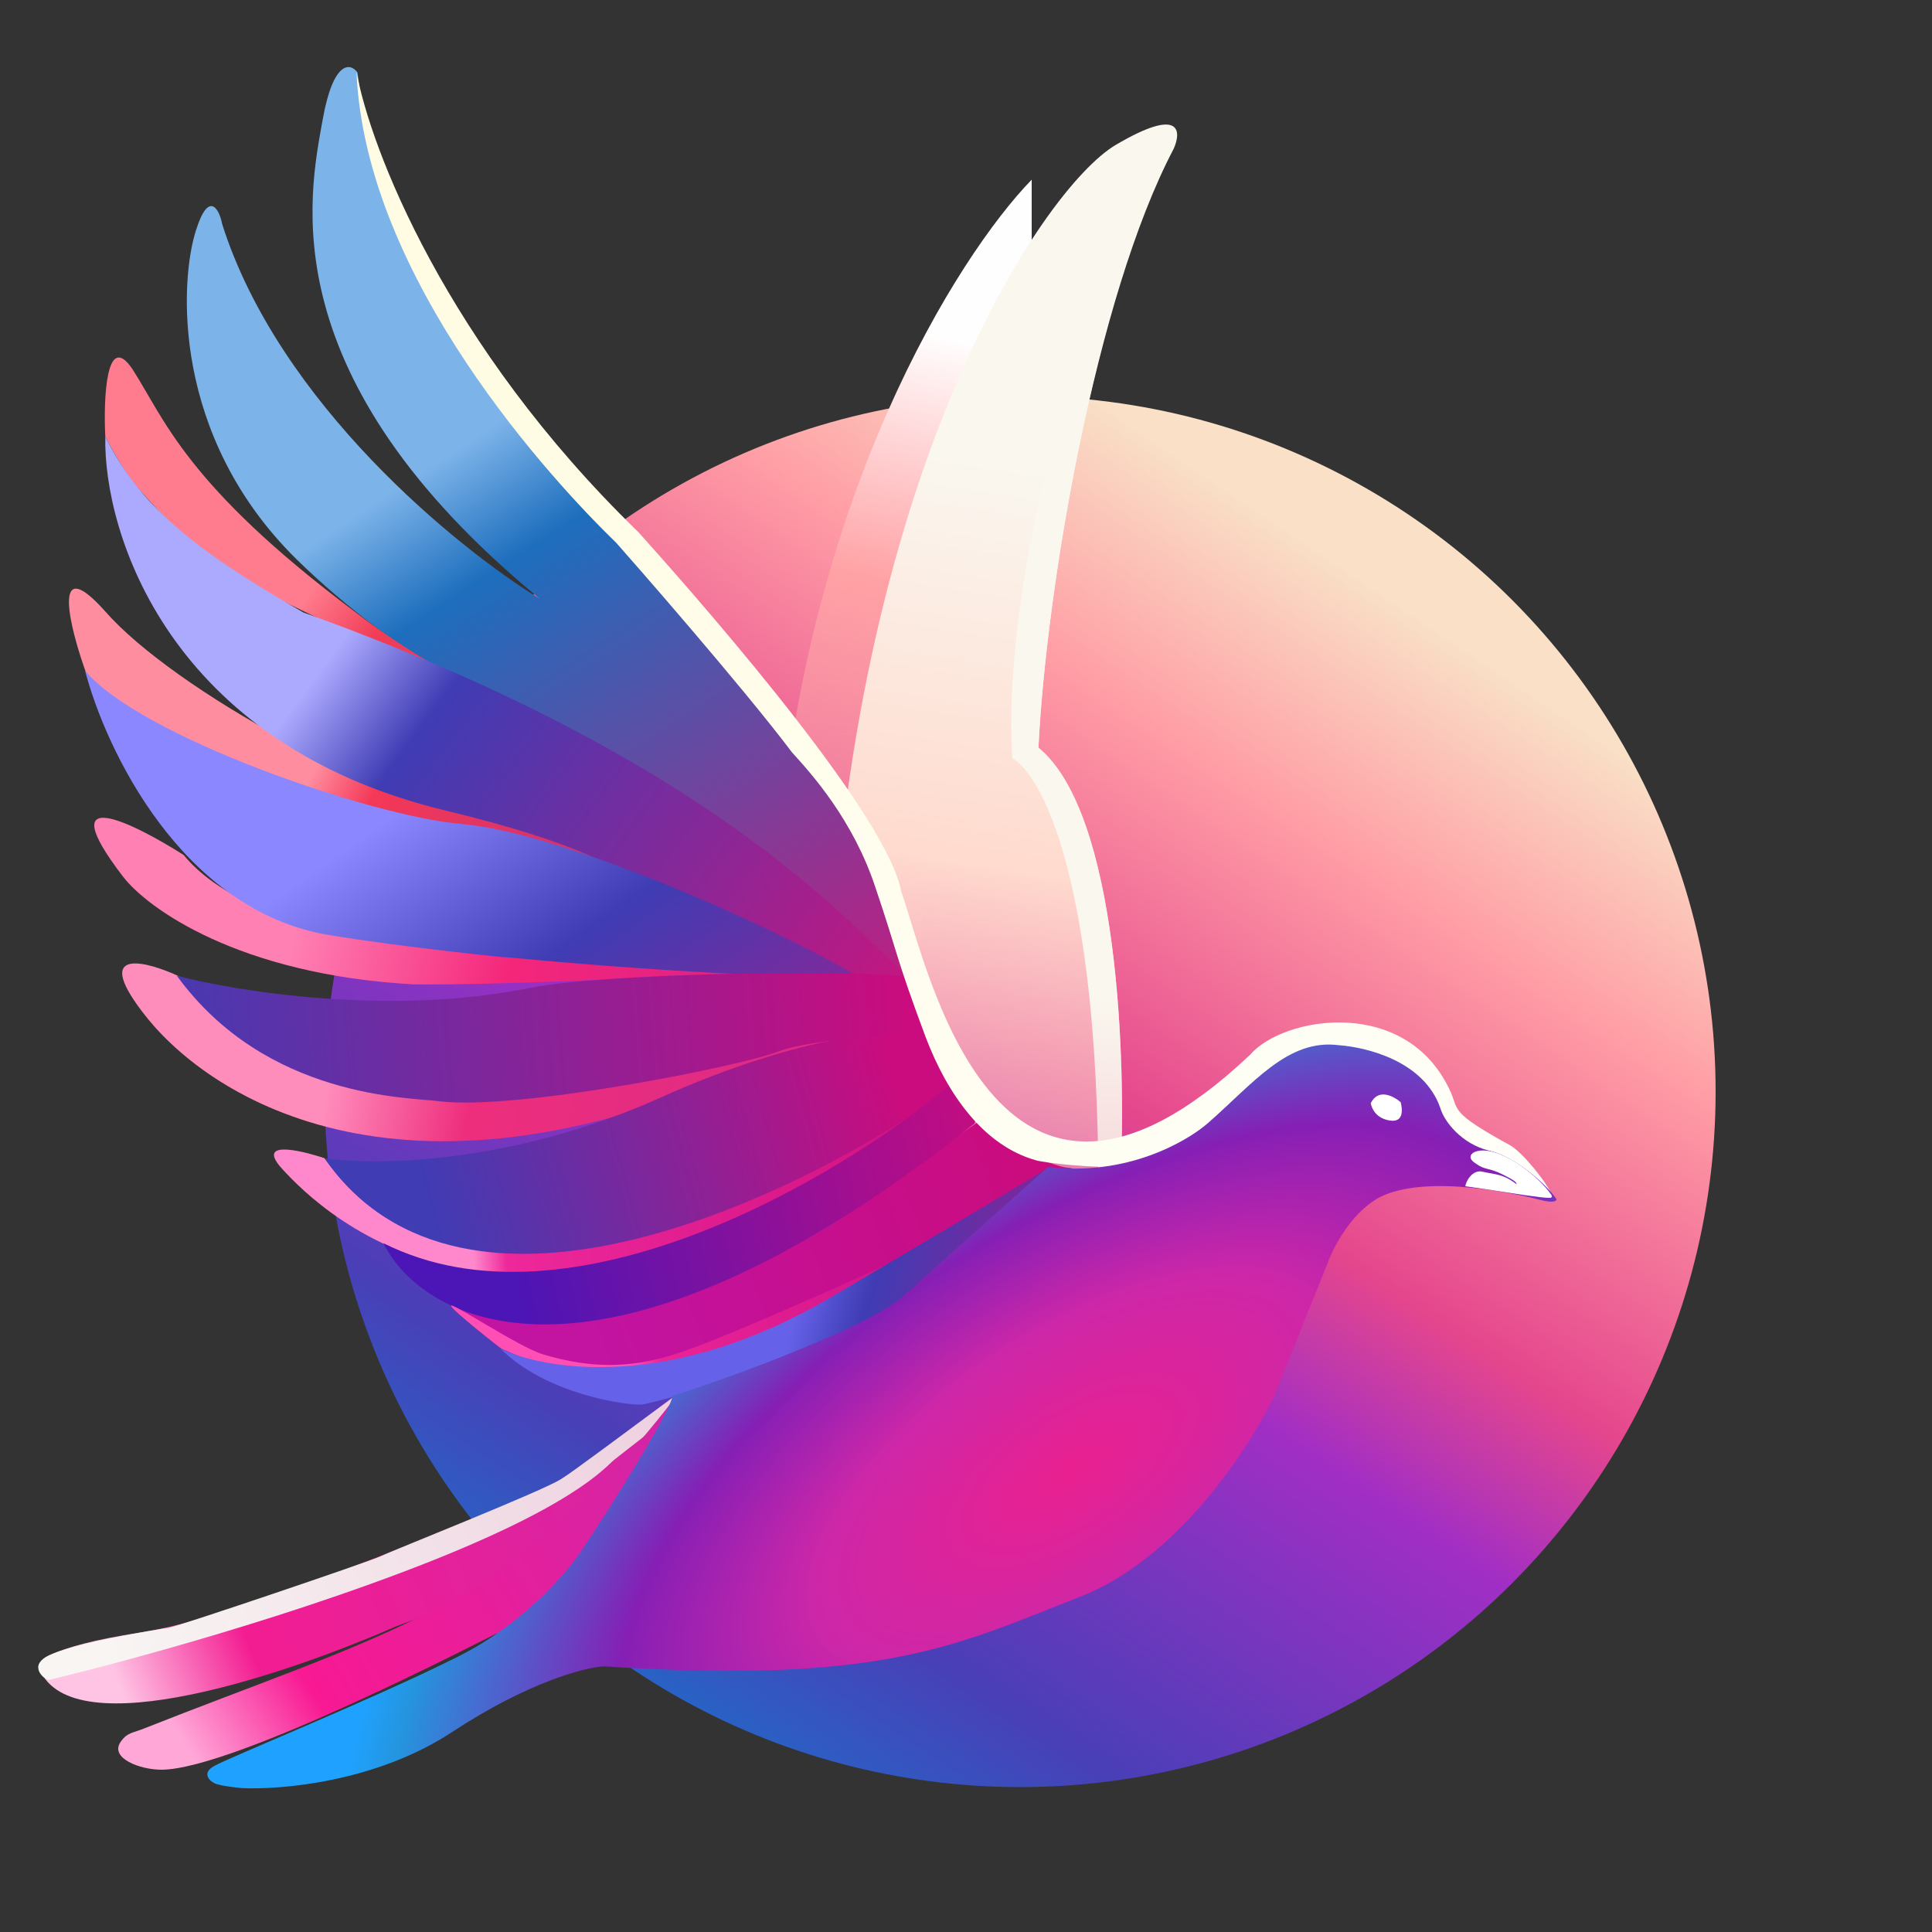 <?xml version="1.0"?>
<svg width="200" height="200" xmlns="http://www.w3.org/2000/svg" xmlns:svg="http://www.w3.org/2000/svg" enable-background="new 0 0 243 288" version="1.1" xml:space="preserve">
 <rect width="100%" height="100%" fill="#333333" stroke="none"/>
 <style type="text/css">.st0{fill:none;}
	.st1{fill:url(#SVGID_1_);}
	.st2{fill:url(#SVGID_2_);}
	.st3{fill:url(#SVGID_3_);}
	.st4{fill:url(#SVGID_4_);}
	.st5{fill:url(#SVGID_5_);}
	.st6{fill:url(#SVGID_6_);}
	.st7{fill:url(#SVGID_7_);}
	.st8{fill:url(#SVGID_8_);}
	.st9{fill:url(#SVGID_9_);}
	.st10{fill:url(#SVGID_10_);}
	.st11{fill:url(#SVGID_11_);}
	.st12{fill:url(#SVGID_12_);}
	.st13{fill:url(#SVGID_13_);}
	.st14{fill:url(#SVGID_14_);}
	.st15{fill:url(#SVGID_15_);}
	.st16{fill:url(#SVGID_16_);}
	.st17{fill:url(#SVGID_17_);}
	.st18{fill:url(#SVGID_18_);}
	.st19{fill:url(#SVGID_19_);}
	.st20{fill:url(#SVGID_20_);}
	.st21{fill:url(#SVGID_21_);}
	.st22{fill:url(#SVGID_22_);}
	.st23{fill:url(#SVGID_23_);}
	.st24{fill:url(#SVGID_24_);}
	.st25{fill:url(#SVGID_25_);}
	.st26{fill:url(#SVGID_26_);}</style>
 <linearGradient gradientTransform="matrix(1 0 0 -1 0 290.394)" gradientUnits="userSpaceOnUse" id="SVGID_1_" x1="163.7" x2="82.95" y1="215.23" y2="94.87">
  <stop offset="0" stop-color="#F9E0C6"/>
  <stop offset="0.17" stop-color="#FF9DA5"/>
  <stop offset="0.41" stop-color="#E5468D"/>
  <stop offset="0.54" stop-color="#A12EC5"/>
  <stop offset="0.81" stop-color="#493FB7"/>
  <stop offset="1" stop-color="#1874CB"/>
 </linearGradient>
 <linearGradient gradientTransform="matrix(1 0 0 -1 0 290.394)" gradientUnits="userSpaceOnUse" id="SVGID_2_" x1="122.62" x2="98.17" y1="250.08" y2="139.53">
  <stop offset="0" stop-color="#FFFEFE"/>
  <stop offset="0.23" stop-color="#FFA2A5"/>
  <stop offset="1" stop-color="#D74199" stop-opacity="0"/>
 </linearGradient>
 <linearGradient gradientTransform="matrix(1 0 0 -1 0 290.394)" gradientUnits="userSpaceOnUse" id="SVGID_3_" x1="135.12" x2="115.16" y1="255.76" y2="127.95">
  <stop offset="0.14" stop-color="#FAF7EF"/>
  <stop offset="0.46" stop-color="#FFDACE"/>
  <stop offset="1" stop-color="#E5468E" stop-opacity="0.32"/>
 </linearGradient>
 <linearGradient gradientTransform="matrix(1 0 0 -1 0 290.394)" gradientUnits="userSpaceOnUse" id="SVGID_4_" x1="134.14" x2="127.38" y1="254.81" y2="131.98">
  <stop offset="0.56" stop-color="#FAF7EF"/>
  <stop offset="1" stop-color="#F09EB5"/>
 </linearGradient>
 <linearGradient gradientTransform="matrix(1 0 0 -1 0 290.394)" gradientUnits="userSpaceOnUse" id="SVGID_5_" x1="22.27" x2="87.31" y1="91.48" y2="118.06">
  <stop offset="0" stop-color="#FFC4E4"/>
  <stop offset="0.2" stop-color="#F31D92"/>
  <stop offset="1" stop-color="#D026A8"/>
 </linearGradient>
 <linearGradient gradientTransform="matrix(1 0 0 -1 0 290.394)" gradientUnits="userSpaceOnUse" id="SVGID_6_" x1="22.38" x2="91.68" y1="93.96" y2="124.16">
  <stop offset="0" stop-color="#F8F5F3"/>
  <stop offset="1" stop-color="#ECC9DC"/>
 </linearGradient>
 <linearGradient gradientTransform="matrix(1 0 0 -1 0 290.394)" gradientUnits="userSpaceOnUse" id="SVGID_7_" x1="40.83" x2="90.13" y1="252.56" y2="176.81">
  <stop offset="0.12" stop-color="#7CB3E9"/>
  <stop offset="0.26" stop-color="#1D6EBD"/>
  <stop offset="1" stop-color="#D31379"/>
 </linearGradient>
 <linearGradient gradientTransform="matrix(1 0 0 -1 0 290.394)" gradientUnits="userSpaceOnUse" id="SVGID_8_" x1="26.72" x2="91.24" y1="227.5" y2="178.33">
  <stop offset="0.04" stop-color="#FF7C8E"/>
  <stop offset="0.14" stop-color="#F13D56"/>
  <stop offset="1" stop-color="#913CB1"/>
 </linearGradient>
 <linearGradient gradientTransform="matrix(1 0 0 -1 0 290.394)" gradientUnits="userSpaceOnUse" id="SVGID_9_" x1="24.91" x2="100.41" y1="203" y2="165.7">
  <stop offset="0.04" stop-color="#FF8DA0"/>
  <stop offset="0.12" stop-color="#F43857"/>
  <stop offset="1" stop-color="#8424A3"/>
 </linearGradient>
 <linearGradient gradientTransform="matrix(1 0 0 -1 0 290.394)" gradientUnits="userSpaceOnUse" id="SVGID_10_" x1="27.07" x2="100.24" y1="178.75" y2="162.1">
  <stop offset="0" stop-color="#FF80B3"/>
  <stop offset="0.3" stop-color="#F4267A"/>
  <stop offset="1" stop-color="#C61C93"/>
 </linearGradient>
 <linearGradient gradientTransform="matrix(1 0 0 -1 0 290.394)" gradientUnits="userSpaceOnUse" id="SVGID_11_" x1="46.79" x2="114.8" y1="142.58" y2="147.09">
  <stop offset="0.05" stop-color="#FF87CC"/>
  <stop offset="0.1" stop-color="#EE289A"/>
  <stop offset="0.9" stop-color="#CA0C7E"/>
 </linearGradient>
 <linearGradient gradientTransform="matrix(1 0 0 -1 0 290.394)" gradientUnits="userSpaceOnUse" id="SVGID_12_" x1="31.66" x2="136.19" y1="165.3" y2="147.87">
  <stop offset="0" stop-color="#FF8DBC"/>
  <stop offset="0.14" stop-color="#EE2E7D"/>
  <stop offset="1" stop-color="#BE2591"/>
 </linearGradient>
 <linearGradient gradientTransform="matrix(1 0 0 -1 0 290.394)" gradientUnits="userSpaceOnUse" id="SVGID_13_" x1="32.39" x2="92.27" y1="80.88" y2="118.94">
  <stop offset="0.06" stop-color="#FFA8D8"/>
  <stop offset="0.26" stop-color="#F81993"/>
  <stop offset="1" stop-color="#CC27A9"/>
 </linearGradient>
 <linearGradient gradientTransform="matrix(1 0 0 -1 0 290.394)" gradientUnits="userSpaceOnUse" id="SVGID_15_" x1="27.7" x2="88.17" y1="218.7" y2="174.13">
  <stop offset="0.04" stop-color="#ACAAFE"/>
  <stop offset="0.2" stop-color="#3F3CB4"/>
  <stop offset="1" stop-color="#CD147C"/>
 </linearGradient>
 <linearGradient gradientTransform="matrix(1 0 0 -1 0 290.394)" gradientUnits="userSpaceOnUse" id="SVGID_16_" x1="46.16" x2="83.44" y1="209.9" y2="156.91">
  <stop offset="0" stop-color="#8A87FF"/>
  <stop offset="0.33" stop-color="#3F3CB4"/>
  <stop offset="1" stop-color="#CB147E"/>
 </linearGradient>
 <linearGradient gradientTransform="matrix(1 0 0 -1 0 290.394)" gradientUnits="userSpaceOnUse" id="SVGID_17_" x1="51.1" x2="99.62" y1="139.75" y2="153.04">
  <stop offset="0" stop-color="#3F3CB4"/>
  <stop offset="1" stop-color="#CA0C7E"/>
 </linearGradient>
 <linearGradient gradientTransform="matrix(1 0 0 -1 0 290.394)" gradientUnits="userSpaceOnUse" id="SVGID_18_" x1="14.87" x2="95.53" y1="158.03" y2="164.09">
  <stop offset="0" stop-color="#3F3CB4"/>
  <stop offset="1" stop-color="#CA0C7E"/>
 </linearGradient>
 <linearGradient gradientTransform="matrix(1 0 0 -1 0 290.394)" gradientUnits="userSpaceOnUse" id="SVGID_19_" x1="70.49" x2="116.17" y1="127.73" y2="144.64">
  <stop offset="0" stop-color="#C213A1"/>
  <stop offset="1" stop-color="#CA0C7E"/>
 </linearGradient>
 <linearGradient gradientTransform="matrix(1 0 0 -1 0 290.394)" gradientUnits="userSpaceOnUse" id="SVGID_20_" x1="58.41" x2="110.55" y1="134.87" y2="146.61">
  <stop offset="0" stop-color="#4C15B5"/>
  <stop offset="1" stop-color="#CA0C7E"/>
 </linearGradient>
 <linearGradient gradientTransform="matrix(1 0 0 -1 0 290.394)" gradientUnits="userSpaceOnUse" id="SVGID_21_" x1="50.16" x2="174.31" y1="255.56" y2="121.35">
  <stop offset="0" stop-color="#FFFCE3"/>
  <stop offset="1" stop-color="#FFFFFF"/>
 </linearGradient>
 <linearGradient gradientTransform="matrix(1 0 0 -1 0 290.394)" gradientUnits="userSpaceOnUse" id="SVGID_22_" x1="69.11" x2="110.14" y1="128.53" y2="137.05">
  <stop offset="0.01" stop-color="#FF4FB5"/>
  <stop offset="0.09" stop-color="#E92496"/>
  <stop offset="1" stop-color="#C90E86"/>
 </linearGradient>
 <linearGradient gradientTransform="matrix(1 0 0 -1 0 290.394)" gradientUnits="userSpaceOnUse" id="SVGID_23_" x1="78.91" x2="112.82" y1="142.83" y2="132.76">
  <stop offset="0" stop-color="#6562E9"/>
  <stop offset="0.19" stop-color="#3F3CB4"/>
  <stop offset="1" stop-color="#CA0C7E"/>
 </linearGradient>
 <radialGradient cx="-713.13" cy="575.76" gradientTransform="matrix(21.681 33.425 71.753 -46.543 -25740.133 50786.133)" gradientUnits="userSpaceOnUse" id="SVGID_24_" r="1">
  <stop offset="0.01" stop-color="#E92190"/>
  <stop offset="0.35" stop-color="#CD27A8"/>
  <stop offset="0.62" stop-color="#861FB5"/>
  <stop offset="0.93" stop-color="#2495DF"/>
  <stop offset="1" stop-color="#1FA2FF"/>
 </radialGradient>
 <linearGradient gradientTransform="matrix(1 0 0 -1 0 290.394)" gradientUnits="userSpaceOnUse" id="SVGID_25_" x1="161.5" x2="178" y1="153.76" y2="143.09">
  <stop offset="0" stop-color="#FFFFFF"/>
  <stop offset="1" stop-color="#0094FF"/>
 </linearGradient>
 <linearGradient gradientTransform="matrix(1 0 0 -1 0 290.394)" gradientUnits="userSpaceOnUse" id="SVGID_26_" x1="161.56" x2="178.05" y1="153.84" y2="143.17">
  <stop offset="0" stop-color="#FFFFFF"/>
  <stop offset="1" stop-color="#0094FF"/>
 </linearGradient>
 <g class="layer">
  <title>Layer 1</title>
  <rect class="st0" height="196" id="svg_1" width="197.4" x="1" y="2"/>
  <circle class="st1" cx="105.6" cy="113" id="svg_2" r="72"/>
  <path class="st2" d="m106.8,18.6l0,7.1l-3.7,13.5l-6.3,29.2l-1.9,38.9c-5.9,9.8 -17.1,19.9 -14.4,-18c2.8,-37.8 18.7,-62.9 26.3,-70.7z" id="svg_3"/>
  <path class="st3" d="m107.5,77.4c8.3,6.8 9.1,32.5 8.5,44.5l0.1,1.6l1.9,2.2l-4.2,11.3l-19.6,-4.2l-8.4,-28.6c2.1,-54.9 22.1,-84.7 29.7,-89.2c6.8,-4 6.8,-1.4 6,0.4c-8.1,15.4 -13.2,45.6 -14,62z" id="svg_4"/>
  <path class="st4" d="m107.5,77.4c8.3,6.8 9.1,32.5 8.5,44.5l0.1,1.6l1.9,2.2l-4.4,0.3l0.1,-2.8c0,-32.3 -5.9,-43 -8.9,-44.7c-1.6,-23.9 13.9,-66 16.4,-65.4c0.8,0.2 0.4,1.6 0.1,2.4c-7.9,15.3 -13,45.5 -13.8,61.9z" id="svg_5"/>
  <path class="st5" d="m4.1,172.8c3.4,8.1 25.9,0.4 36.8,-4.4l9.7,-3.6l18.5,-9.7c1.4,-5.5 4.8,-15.8 1.7,-11.8c-3.1,4 -10.3,8.4 -12.9,10.1c-10.4,4.6 -33.7,14.2 -43.4,15.6c-9.7,1.5 -11,3.2 -10.4,3.8z" id="svg_6"/>
  <path class="st6" d="m4.5,171.7c-1.3,1 0.1,2.2 0.6,2.2c0.4,-0.1 19,-4.5 36.7,-11.2c17.7,-6.7 20.8,-10.8 21.8,-11.6c1,-0.8 20,-15.5 18.8,-15.4c-1.2,0.1 -22.4,16.3 -24.3,17.4c-1.8,1.2 -17.7,7.5 -18.7,8c-1,0.5 -20.8,7.2 -21.9,7.4c-0.8,0.1 -11.3,1.8 -13,3.2z" id="svg_7"/>
  <path class="st7" d="m20.3,23.8c1.3,-4.1 2.4,-2.2 2.7,-0.6c5.9,18.6 24.4,33.6 32.9,38.8c-28,-23 -23.9,-41.8 -22.5,-49.6c1.1,-6.2 2.9,-5.9 3.6,-4.9c2.5,18.2 9.8,29.3 28.9,49.8c16.9,18.2 29,33.7 27.9,44.3l-13.3,-12.5l-8.3,-4.9l-13,-7.5c-5.2,-2 -18.1,-8.6 -28.5,-18.8c-13,-12.8 -12.1,-28.9 -10.4,-34.1z" id="svg_8"/>
  <path class="st8" d="m13.7,38.2c-2.7,-4 -3,3 -2.8,7c0,0 2,4 3.9,5.9c2.3,2.5 3,3.5 5.7,5.4c3.1,2.3 8.3,5.5 8.3,5.5l20.3,9.8l14.5,7.4l8.5,4.8l-2.5,-1.7c-8.3,-7.2 -19.1,-8.4 -32.9,-19c-17.5,-13.1 -19.7,-20 -23,-25.1z" id="svg_9"/>
  <path class="st9" d="m10.9,63.3c-5.7,-6.4 -3.7,1.7 -1.9,6.6c0.6,0.9 2.3,2 3.1,2.6c2.2,1.4 8.4,4.8 13.7,7.2c5.3,2.5 24.5,6.7 24.5,6.7l22.5,7.1c-3,-1.7 -11,-6.4 -20.5,-8.3c-12.7,-1.8 -34.4,-13.9 -41.4,-21.9z" id="svg_10"/>
  <path class="st10" d="m82.6,101c-1.1,0.5 -10.8,-0.2 -13.2,0c-3.4,0.3 -18.9,1 -26.6,0.9c-18.1,-1 -27.6,-7.9 -30.1,-11.2c-7.5,-9.8 1.1,-5.5 6.3,-2.2c6.6,8 23.5,9.5 33,10.6c9.2,-0.1 31.7,1.3 30.6,1.9z" id="svg_11"/>
  <path class="st11" d="m29.3,121.1c-2.9,-3.1 1.6,-2.1 4.3,-1.2c11.6,16.9 36.7,7.9 49.3,1.9l15.4,-8.8c-43.3,34.9 -65.4,12 -69,8.1z" id="svg_12"/>
  <path class="st12" d="m14.7,104.7c-5.1,-6.7 0.5,-5.2 3.9,-3.6c12.1,18.2 58.8,9.2 73.3,4.6l-13.8,4.6c-37.1,16.7 -57.1,2.8 -63.4,-5.6z" id="svg_13"/>
  <path class="st13" d="m16.7,183.2c7.6,0 34.2,-13.9 34.7,-14.1l5.8,0l8.8,-13.4l4.1,-7.2l0,-4.1c-11.3,14.9 -22.5,21.5 -26.7,23c-8.1,4 -17.3,7.1 -28.4,11.5c-1.2,0.5 -1.8,0.4 -2.5,1.4c-1.2,1.7 2,2.9 4.2,2.9z" id="svg_14"/>
  <g id="svg_15">
   <linearGradient gradientTransform="matrix(1 0 0 -1 0 290.394)" gradientUnits="userSpaceOnUse" id="SVGID_14_" x1="145.99" x2="151.63" y1="151.25" y2="137.98">
    <stop offset="0" stop-color="#FDF0DE" stop-opacity="0.8"/>
    <stop offset="1" stop-color="#FFB2DE" stop-opacity="0.7"/>
   </linearGradient>
   <path class="st14" d="m136.9,122.3c-13.3,7.4 -25.2,2.3 -29.3,-0.9c3.6,0.6 11.5,0.2 16.1,-3.5c4.8,-3.8 8.8,-8.2 12.6,-9c5,-0.9 8.6,1 10,2.4c5.2,5.3 4,3.6 -9.4,11z" id="svg_16"/>
  </g>
  <path class="st15" d="m46.1,83.9c-28.6,-6.9 -35.4,-28.7 -35.2,-38.7c3.5,7 8.8,11.5 20.5,18.2c43.1,15.5 56.7,32.6 62.7,37.8c0,0 -3.3,0.7 -12.1,-1.5c-18.9,-4.8 -7.3,-8.9 -35.9,-15.8z" id="svg_17"/>
  <path class="st16" d="m34.1,96.8c-15.3,-2.5 -23.2,-19.3 -25.3,-27.4c5.4,6.7 29.5,15.1 39,15.9c10.7,0.9 32.8,10.9 40.9,15.7l-8.3,0c-9.1,-0.3 -31,-1.7 -46.3,-4.2z" id="svg_18"/>
  <path class="st17" d="m68.2,113.7c-15.2,6.8 -29.4,7 -34.6,6.2c14.5,20.9 49.3,3.9 64.9,-7.2l-2.3,-5.7c-3,-0.6 -12.9,-0.1 -28,6.7z" id="svg_19"/>
  <path class="st18" d="m54.7,102.3c-14.4,2.9 -30.4,0.3 -36.4,-1.3c9.3,12.8 24.3,12.6 27.2,13c8,1 31.6,-3.7 35.2,-5.2c2.9,-1.1 11.5,-1.7 15.4,-1.8l-2.1,-5.9c-7.1,-0.8 -32.2,-0.3 -39.3,1.2z" id="svg_20"/>
  <path class="st19" d="m86.5,126.5c-16.3,10.2 -33.9,9.9 -39.2,8.9c2.4,1.5 3.8,2.5 6.2,4l3.4,1.9l7.7,1.2l14.2,-4.4l14.6,-7.2l7.9,-5c3.3,-1.6 11.5,-4.9 9.4,-5c-2.1,-0.1 -7.9,-3.2 -9.4,-4.8l-14.8,10.4z" id="svg_21"/>
  <path class="st20" d="m100.9,116.3c-38.6,30.6 -57.1,20.7 -61.2,12.4c19.3,9.7 47.1,-6.7 58.5,-16.3c2.3,1.6 2.9,3.4 2.7,3.9z" id="svg_22"/>
  <path class="st21" d="m66.1,55.1c-20,-19.4 -27.8,-39.9 -29.2,-47.7c0.9,21.6 20.5,42.6 26.9,48.8c1.6,1.8 13,14.8 18.2,21.7c2.1,2.3 6.3,7 8.6,13.9c2.4,7.1 2.1,7.2 5.2,15.5c2.3,6.1 6.1,11.3 11.4,12.8c0.9,0.3 6.8,0.9 8.3,0.6l5.2,-1l3.1,-2.2l2.7,-1.8l4.1,-4l3.2,-2.2l4.5,-0.9l8.1,4.1l2.2,3.4l2.2,2.5l4.6,1.3l3.9,2.3c0.8,0.9 1.7,2.3 1.2,1.2c-0.5,-1.1 -2.8,-4 -4.1,-4.8c-6.2,-3.4 -5.4,-3.6 -6.2,-5.5c-4.5,-10.1 -17.4,-7.9 -20.8,-3.9c-26.5,25 -33.4,-9.4 -36.1,-16.9c-1.4,-7.6 -18.4,-27.4 -27.2,-37.2z" id="svg_23"/>
  <path class="st22" d="m46.7,135.2c0.2,0.5 5,4.3 5.2,4.4c0.1,0.1 6.2,2.6 6.2,2.6l9.3,0l13.2,-3.9l9.7,-4.9l3.5,-3.4c-6.3,2.9 -19.9,9 -24.3,10.3c-4.3,1.3 -8.3,1.4 -13.3,-0.1c-2.6,-0.8 -9.7,-5.6 -9.5,-5z" id="svg_24"/>
  <path class="st23" d="m96.5,134.3l12,-13.4c-0.6,0.3 -5.8,3.6 -22.5,13.4c-16.6,9.8 -29.7,7.5 -34.2,5.3c4.8,4.8 13.2,5.9 14.6,5.8c1.1,-0.1 9.3,-2.5 13.3,-3.6l16.8,-7.5z" id="svg_25"/>
  <path class="st24" d="m159.4,124.2c1.5,0.4 1.8,0.1 1.7,-0.1c-1.1,-1.6 -4.3,-4.4 -7,-5c-2.8,-0.7 -4.6,-3 -5,-4.4c-1.7,-4.9 -7.7,-6.3 -10.5,-6.5c-5.3,-0.7 -8.9,4 -13.6,8.1c-2.2,1.9 -8.4,5.5 -16.5,4.5c-3.6,3.2 -11.7,10.4 -15,13.4c-3.3,3 -17.5,8.3 -23.9,10.3c0,1.3 -6.1,11.1 -9.4,16c-1.5,2.3 -6.1,7.7 -13,11.1c-8.6,4.3 -23.4,10.3 -25,11.2c-1.3,0.7 -0.6,1.5 0,1.8c0.6,0.3 2.8,0.5 2.8,0.5c4,0.2 13.9,-0.6 21.8,-5.8c7.9,-5.2 13.8,-6.7 15.7,-6.8c29.2,1.9 36.7,-2.3 49.3,-7.2c10.1,-3.9 17.6,-15.5 20.1,-20.8l5.4,-13.4c0,0 1.6,-4.9 5.4,-7.1c4.9,-2.6 14.8,-0.3 16.7,0.2z" id="svg_26"/>
  <path class="st25" d="m143.9,116c-1.4,-0.2 -1.9,-1.2 -2,-1.8c0.8,-1.6 2.4,-0.7 3.1,-0.1c0.2,0.8 0.3,2.1 -1.1,1.9z" id="svg_27"/>
  <path class="st26" d="m160.6,123.7c-1.5,-2.2 -5.6,-5.2 -7.8,-4.5c-0.4,0.1 -1,0.6 -0.1,1.2c1.1,0.8 1.3,0.4 2.9,1.2c1.2,0.6 1.4,0.8 1.4,1c-1.4,-1.1 -2.2,-1 -3.5,-1.3c-1.1,-0.3 -1.8,1.1 -1.8,1.5c0.8,0.1 2.1,0.3 6,0.9c2.9,0.4 3.1,0.4 2.9,0z" id="svg_28"/>
 </g>
</svg>
